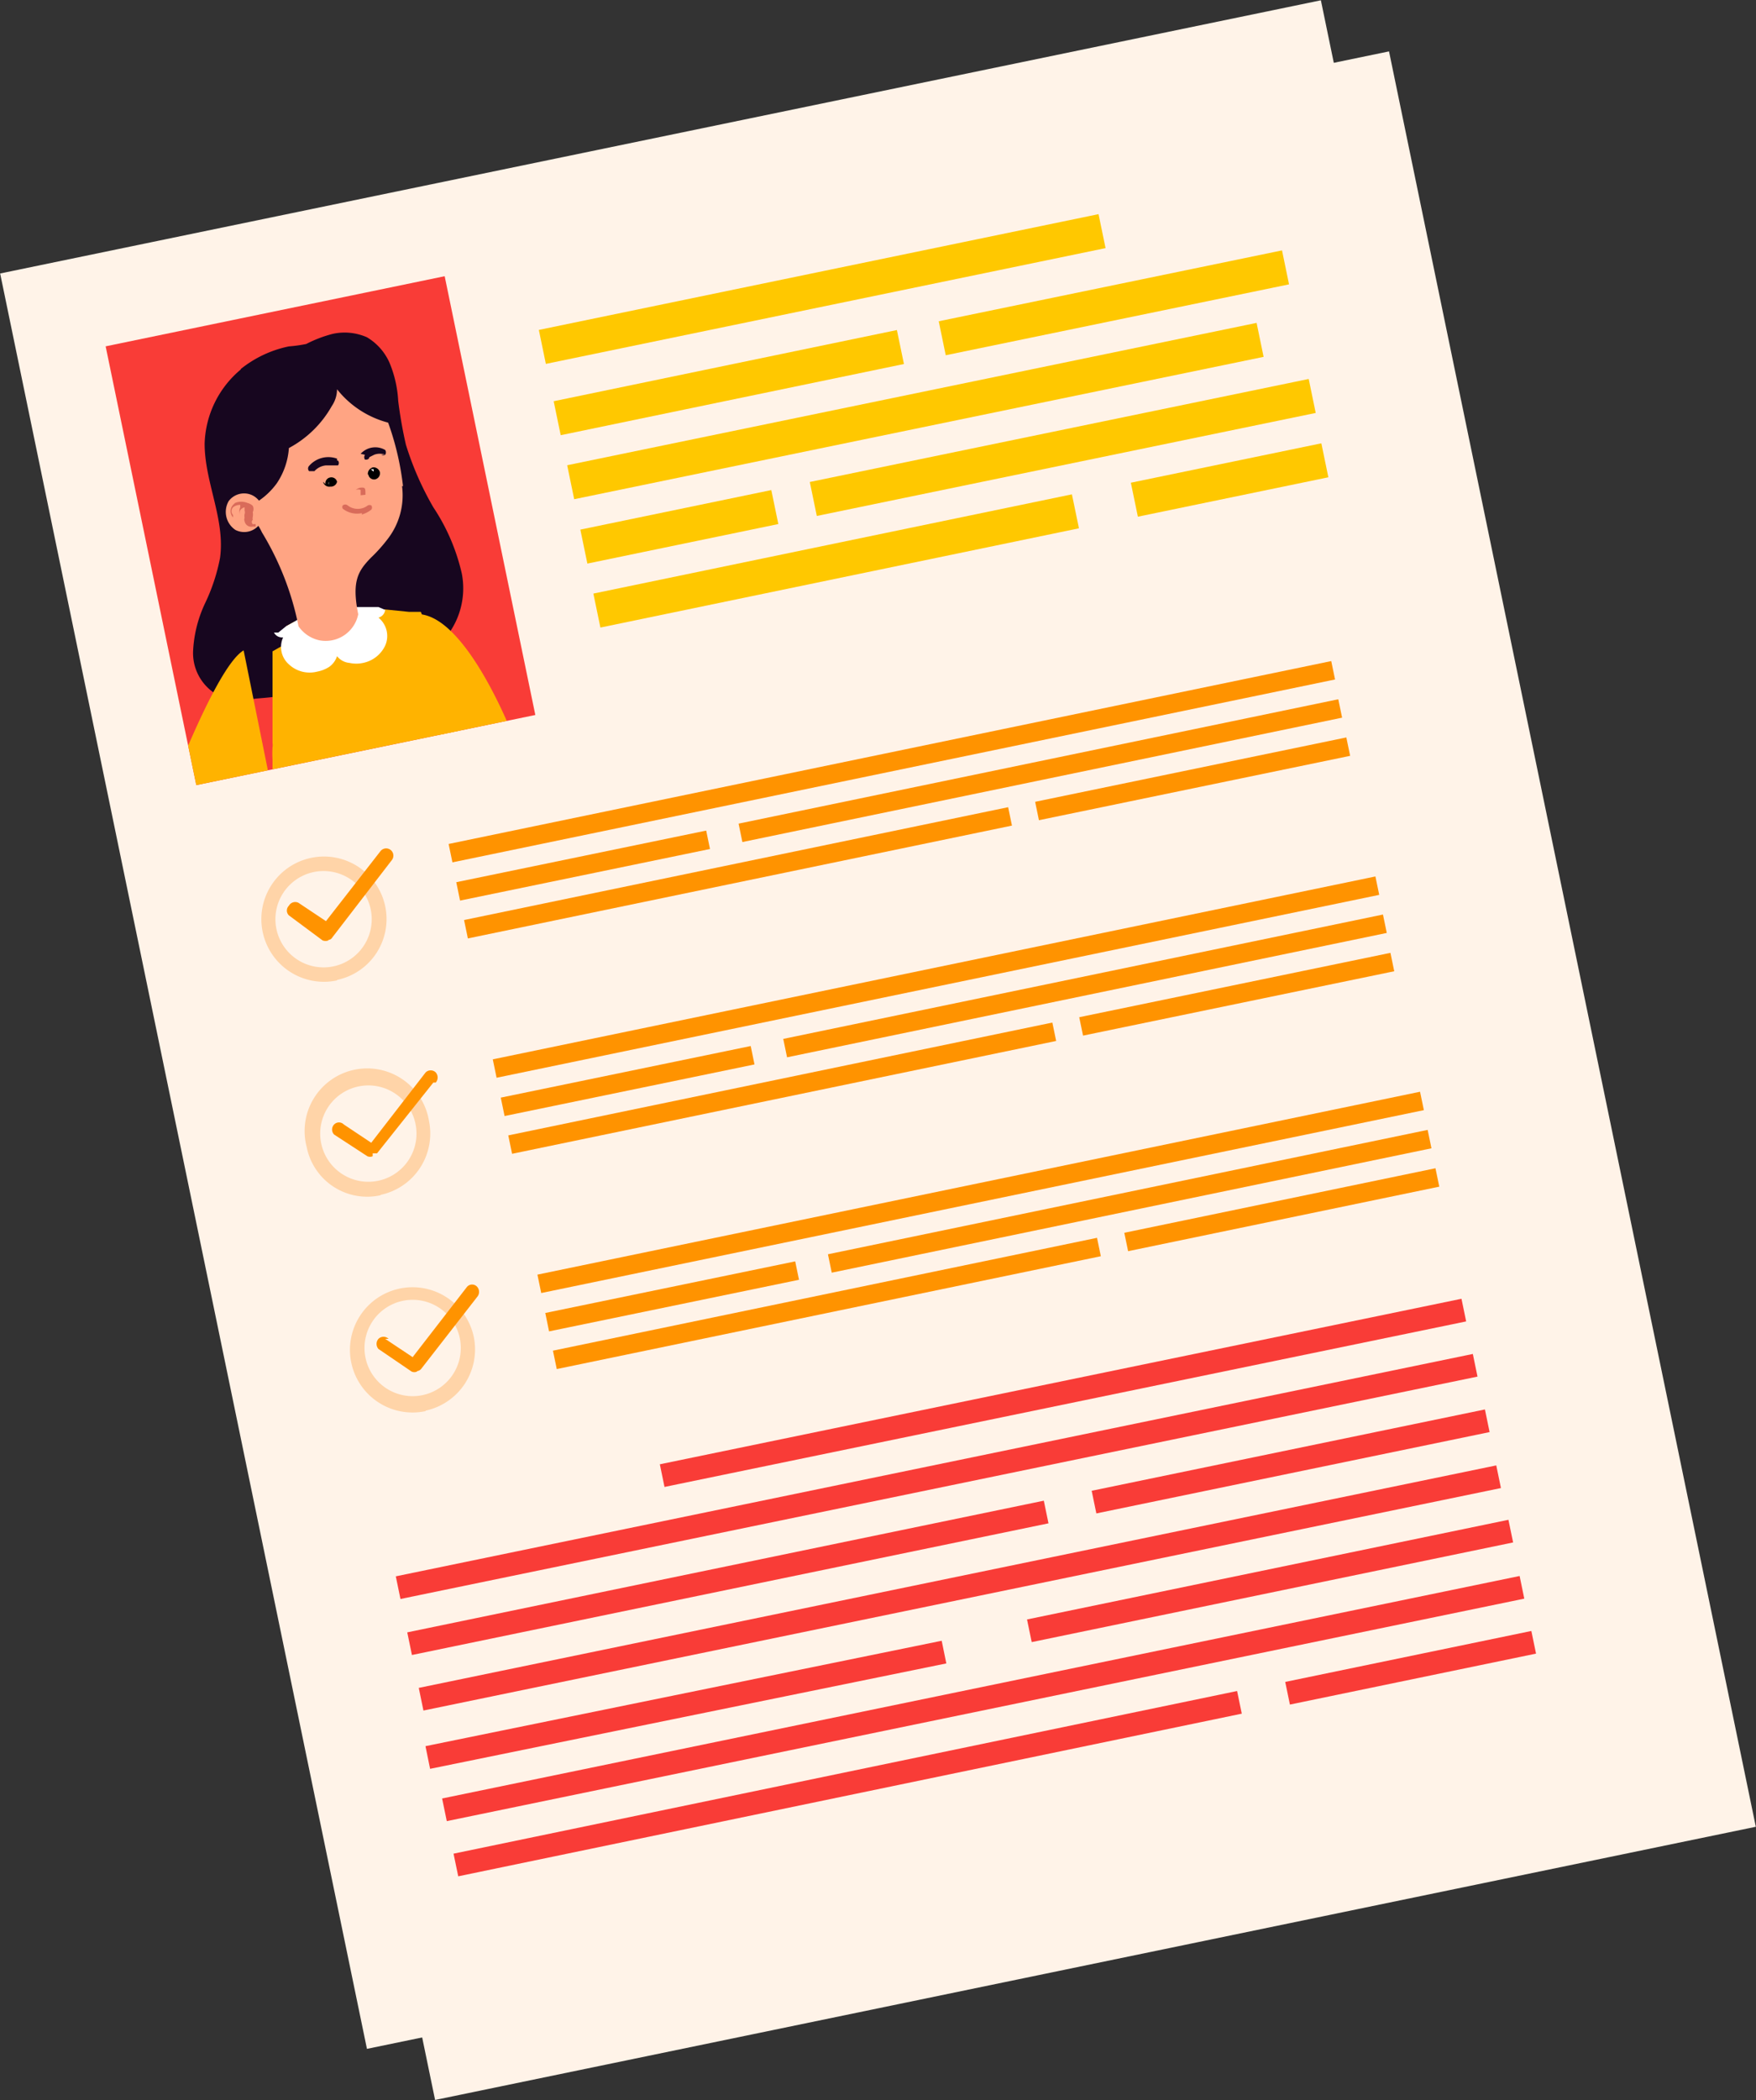 <svg xmlns="http://www.w3.org/2000/svg" xmlns:xlink="http://www.w3.org/1999/xlink" viewBox="0 0 36.47 43.59"><rect x="0" y="0" width="36.47" height="43.59" fill="#333333" stroke="none"/><defs><clipPath id="clip-path"><rect x="1.42" y="1.07" width="35.05" height="42.52" style="fill:none"/></clipPath><clipPath id="clip-path-2"><rect x="3.06" y="6.36" width="7.19" height="9.3" transform="translate(-2.09 1.58) rotate(-11.68)" style="fill:none"/></clipPath></defs><g id="Layer_2" data-name="Layer 2"><g id="Group_6281" data-name="Group 6281"><g id="Group_6274" data-name="Group 6274"><g style="clip-path:url(#clip-path)"><g id="Group_6273" data-name="Group 6273"><rect id="Rectangle_1952" data-name="Rectangle 1952" x="4.94" y="3.51" width="28.01" height="37.63" transform="translate(-4.13 4.3) rotate(-11.68)" style="fill:#fff3e8"/></g></g></g><g id="Group_6275" data-name="Group 6275"><rect id="Rectangle_1954" data-name="Rectangle 1954" x="3.52" y="2.45" width="28.01" height="37.63" transform="translate(-3.94 3.99) rotate(-11.68)" style="fill:#fff3e8"/><rect id="Rectangle_1955" data-name="Rectangle 1955" x="3.06" y="6.36" width="7.19" height="9.3" transform="translate(-2.09 1.58) rotate(-11.68)" style="fill:#f93c37"/></g><g style="clip-path:url(#clip-path-2)"><g id="Group_6277" data-name="Group 6277"><path id="Path_22093" data-name="Path 22093" d="M5,7.67a2.08,2.08,0,0,0-.75,1.54c0,.8.43,1.57.32,2.37a3.84,3.84,0,0,1-.31.94,2.62,2.62,0,0,0-.25,1,1,1,0,0,0,.42.85,1.52,1.52,0,0,0,.89.13,10.18,10.18,0,0,0,3-.69,2.3,2.3,0,0,0,.93-.57,1.61,1.61,0,0,0,.34-1.34A4.14,4.14,0,0,0,9,10.53a6.26,6.26,0,0,1-.57-1.3,9.1,9.1,0,0,1-.16-.91,2.39,2.39,0,0,0-.18-.79A1.16,1.16,0,0,0,7.62,7a1.15,1.15,0,0,0-.71-.07,2.6,2.6,0,0,0-.55.21A2.9,2.9,0,0,1,6,7.19a2.35,2.35,0,0,0-1,.47" style="fill:#17061f"/><path id="Path_22094" data-name="Path 22094" d="M8.73,12.75c1,.1,1.94,2.56,1.94,2.56a2,2,0,0,1-1.41.88Z" style="fill:#ffb300"/><path id="Path_22095" data-name="Path 22095" d="M11.87,22.57l-.07.07c-1.14,1.09-3.69,1.16-5,1.12H6.65l-.57,0c0-.06,0-.12,0-.19v0c0-.11,0-.24-.07-.37s-.06-.4-.09-.63,0-.24,0-.37-.05-.4-.07-.62,0-.24,0-.37,0-.41-.07-.62,0-.25,0-.37l-.06-.63,0-.37-.06-.62,0-.37c0-.19,0-.38,0-.57v-.06a.77.77,0,0,0,0-.15,1.49,1.49,0,0,0,0-.21v-.1a1.5,1.5,0,0,1,0-.22l0-.3h0a1.49,1.49,0,0,0,0-.21.92.92,0,0,0,0-.16V16c0-.08,0-.16,0-.23a2.11,2.11,0,0,1,0-.26.28.28,0,0,0,0-.09l0-.28c0-.22,0-.44,0-.62s0-.26,0-.37c0-.35,0-.57,0-.63v0l.14-.08h0l.53-.3.08-.05L5.94,13l.18-.1.08,0,1.21-.25.22,0h0l.23,0H8l.49.05h.09l.16,0,0,0q.11.27.21.6l.12.35q.09.28.21.6c0,.12.07.23.11.35l0,.08.06.21a2.31,2.31,0,0,1,.1.28s0,0,0,0v0a.88.88,0,0,1,.05.15l.06.18,0,.1a1.72,1.72,0,0,1,.07.21l.09.28h0l.06.2c0,.05,0,.1,0,.15s.1.29.14.44l0,.16c0,.12.08.24.11.35s.13.41.19.6a2.42,2.42,0,0,1,.1.36c.07.2.13.4.19.6s.05.16.08.24l0,.11c.07.21.13.41.19.6s.07.24.1.35.13.42.18.6a3.21,3.21,0,0,1,.1.35c.08.23.14.44.19.6s.08.26.1.36l.07.23" style="fill:#ffb300"/><path id="Path_22096" data-name="Path 22096" d="M8,12.66v0a.19.19,0,0,1-.14.16A.49.49,0,0,1,8,13.4a.65.65,0,0,1-.46.36.66.66,0,0,1-.28,0A.37.37,0,0,1,7,13.62a.44.44,0,0,1-.16.22.69.69,0,0,1-.25.1A.63.63,0,0,1,6,13.79a.48.48,0,0,1-.12-.56.19.19,0,0,1-.19-.1v0l.09,0L5.94,13l.18-.1.08-.05,1.21-.25.22,0h0l.23,0Z" style="fill:#fff"/><path id="Path_22097" data-name="Path 22097" d="M5.06,13.5C4.44,13.86,3.3,17,3.3,17a9.87,9.87,0,0,0,2.18,1.21l.28-1.25Z" style="fill:#ffb300"/><path id="Path_22098" data-name="Path 22098" d="M8.35,10.09a1.48,1.48,0,0,1-.3,1.1,3.25,3.25,0,0,1-.35.39c-.26.27-.4.48-.26,1.17a.69.69,0,0,1-.81.54A.71.71,0,0,1,6.2,13a6,6,0,0,0-.76-1.95,1.06,1.06,0,0,0-.12-.2h0s0-.15-.06-.37c0,0,0-.06,0-.08a5.26,5.26,0,0,1-.08-1.63c.35-1.15,2.39-1.2,2.71-.42a5.85,5.85,0,0,1,.48,1.74" style="fill:#ffa483"/><path id="Path_22099" data-name="Path 22099" d="M8.09,8.78A2,2,0,0,1,7,8.08a.63.63,0,0,1-.11.35A2.22,2.22,0,0,1,6,9.3a1.49,1.49,0,0,1-.25.73,1.51,1.51,0,0,1-.6.49,4.57,4.57,0,0,1-.39-1.34,1.76,1.76,0,0,1,.48-1.29,2,2,0,0,1,.72-.37,2,2,0,0,1,1.45.07,1.27,1.27,0,0,1,.71,1.19" style="fill:#17061f"/><path id="Path_22100" data-name="Path 22100" d="M7.49,9.42A.41.41,0,0,1,8,9.34a.09.09,0,0,1,0,.1.07.07,0,0,1-.08,0H8a.31.31,0,0,0-.23,0l-.1.05s0,.06-.09.05l0,0a.09.09,0,0,1,0-.1" style="fill:#17061f"/><path id="Path_22101" data-name="Path 22101" d="M7,9.52a.53.53,0,0,0-.58.15.08.08,0,0,0,0,.11s.09,0,.11,0h0a.37.37,0,0,1,.24-.12h.13s.08,0,.12,0l0,0a.08.08,0,0,0,0-.1H7" style="fill:#17061f"/><path id="Path_22102" data-name="Path 22102" d="M7.51,10.68a.54.54,0,0,0,.2-.1.07.07,0,0,0,0-.09.09.09,0,0,0-.07,0h0a.34.34,0,0,1-.42,0,.08.08,0,0,0-.1,0,.06.06,0,0,0,0,.07.48.48,0,0,0,.4.09" style="fill:#d96b5a"/><path id="Path_22103" data-name="Path 22103" d="M7.59,10.27h0c0-.12,0-.15-.07-.15a.19.19,0,0,0-.13.05,0,0,0,0,0,0,0h0a.12.12,0,0,1,.1,0s0,0,0,.11,0,0,0,0h0" style="fill:#d96b5a"/><path id="Path_22104" data-name="Path 22104" d="M6.71,10a.13.13,0,0,0,.15.1A.13.13,0,0,0,7,10a.12.12,0,0,0-.14-.09.12.12,0,0,0-.1.14h0"/><path id="Path_22105" data-name="Path 22105" d="M6.83,10s0,0,0,0a0,0,0,0,0,0,0h0s0,0,0,0a.07.07,0,0,0,0,.06" style="fill:#fff"/><path id="Path_22106" data-name="Path 22106" d="M7.65,9.85a.12.12,0,0,0,.14.1.13.13,0,0,0,.1-.15.14.14,0,0,0-.14-.1.14.14,0,0,0-.11.15h0"/><path id="Path_22107" data-name="Path 22107" d="M7.76,9.79s0,0,0,0,0,0,0-.05h0a0,0,0,0,0-.06,0h0a0,0,0,0,0,0,0" style="fill:#fff"/><path id="Path_22108" data-name="Path 22108" d="M4.89,11a.4.4,0,0,0,.54-.18.41.41,0,0,0-.19-.54.4.4,0,0,0-.49.12.45.45,0,0,0,.14.6" style="fill:#ffa483"/><path id="Path_22109" data-name="Path 22109" d="M4.88,10.44a.34.34,0,0,1,.26,0,.24.24,0,0,1,.11.06.15.15,0,0,1,0,.13.31.31,0,0,1,0,.1.13.13,0,0,0,0,.06.06.06,0,0,0,0,.09h0s0,0,.06,0a0,0,0,0,1,0,0,0,0,0,0,1,0,.05l-.06,0a.14.14,0,0,1-.17-.11.09.09,0,0,1,0-.07.2.2,0,0,1,0-.08.1.1,0,0,0,0-.07s0-.05,0-.07l0,0a.15.15,0,0,0-.09.06.11.11,0,0,0,0,.1s0,0,0,0h0l0,0a.18.18,0,0,1,0-.16l0-.05a.23.23,0,0,0-.15.05.12.12,0,0,0,0,.16s0,0,0,.05a0,0,0,0,1,0,0h0a.19.19,0,0,1,0-.26" style="fill:#d96b5a"/></g></g><rect id="Rectangle_1958" data-name="Rectangle 1958" x="11.14" y="5.64" width="11.87" height="0.72" transform="translate(-0.86 3.58) rotate(-11.68)" style="fill:#ffc800"/><rect id="Rectangle_1959" data-name="Rectangle 1959" x="11.7" y="8.17" width="14.62" height="0.72" transform="translate(-1.33 4.02) rotate(-11.66)" style="fill:#ffc800"/><rect id="Rectangle_1960" data-name="Rectangle 1960" x="11.5" y="7.58" width="7.28" height="0.72" transform="translate(-1.3 3.24) rotate(-11.71)" style="fill:#ffc800"/><rect id="Rectangle_1961" data-name="Rectangle 1961" x="19.49" y="5.93" width="7.28" height="0.72" transform="translate(-0.79 4.8) rotate(-11.66)" style="fill:#ffc800"/><rect id="Rectangle_1962" data-name="Rectangle 1962" x="12.08" y="10.58" width="4.05" height="0.72" transform="translate(-1.92 3.08) rotate(-11.69)" style="fill:#ffc800"/><rect id="Rectangle_1963" data-name="Rectangle 1963" x="23.52" y="9.6" width="4.04" height="0.72" transform="translate(-1.49 5.38) rotate(-11.68)" style="fill:#ffc800"/><rect id="Rectangle_1964" data-name="Rectangle 1964" x="12.29" y="11.28" width="10.15" height="0.72" transform="translate(-2 3.77) rotate(-11.71)" style="fill:#ffc800"/><rect id="Rectangle_1965" data-name="Rectangle 1965" x="16.78" y="8.93" width="10.58" height="0.72" transform="translate(-1.42 4.65) rotate(-11.66)" style="fill:#ffc800"/><path id="Path_22110" data-name="Path 22110" d="M7,20.35a1.3,1.3,0,1,1,1-1.54H8a1.29,1.29,0,0,1-1,1.53M6.52,18.1a1,1,0,1,0,1.18.78h0a1,1,0,0,0-1.18-.78" style="fill:#ffd4a8"/><path id="Path_22111" data-name="Path 22111" d="M6.82,19.52a.17.17,0,0,1-.12,0L6,19a.14.14,0,0,1,0-.2.15.15,0,0,1,.2-.06h0l.57.38,1.13-1.45a.15.15,0,0,1,.24.18h0L6.9,19.46a.1.1,0,0,1-.08.05" style="fill:#ff9300"/><rect id="Rectangle_1966" data-name="Rectangle 1966" x="9.16" y="15.62" width="18.72" height="0.39" transform="translate(-2.82 4.08) rotate(-11.7)" style="fill:#ff9300"/><rect id="Rectangle_1967" data-name="Rectangle 1967" x="15.25" y="15.8" width="12.72" height="0.39" transform="translate(-2.8 4.72) rotate(-11.71)" style="fill:#ff9300"/><rect id="Rectangle_1968" data-name="Rectangle 1968" x="9.56" y="17.92" width="11.54" height="0.39" transform="translate(-3.36 3.49) rotate(-11.71)" style="fill:#ff9300"/><rect id="Rectangle_1969" data-name="Rectangle 1969" x="9.46" y="17.77" width="5.3" height="0.39" transform="translate(-3.38 2.82) rotate(-11.66)" style="fill:#ff9300"/><rect id="Rectangle_1970" data-name="Rectangle 1970" x="21.47" y="15.97" width="6.6" height="0.39" transform="translate(-2.76 5.35) rotate(-11.68)" style="fill:#ff9300"/><path id="Path_22112" data-name="Path 22112" d="M7.9,24.81a1.28,1.28,0,0,1-1.53-1,1.3,1.3,0,1,1,2.54-.54h0a1.3,1.3,0,0,1-1,1.53m-.46-2.25a1,1,0,1,0,1.18.78h0a1,1,0,0,0-1.18-.78" style="fill:#ffd4a8"/><path id="Path_22113" data-name="Path 22113" d="M7.74,24a.14.14,0,0,1-.11,0l-.69-.45a.15.15,0,0,1,0-.21.14.14,0,0,1,.2,0l.57.38,1.13-1.46a.15.15,0,0,1,.21,0,.16.16,0,0,1,0,.21H9L7.83,23.94l-.09,0" style="fill:#ff9300"/><rect id="Rectangle_1971" data-name="Rectangle 1971" x="10.08" y="20.09" width="18.72" height="0.39" transform="translate(-3.71 4.36) rotate(-11.7)" style="fill:#ff9300"/><rect id="Rectangle_1972" data-name="Rectangle 1972" x="16.18" y="20.27" width="12.72" height="0.39" transform="translate(-3.69 5) rotate(-11.71)" style="fill:#ff9300"/><rect id="Rectangle_1973" data-name="Rectangle 1973" x="10.48" y="22.39" width="11.54" height="0.39" transform="translate(-4.25 3.77) rotate(-11.71)" style="fill:#ff9300"/><rect id="Rectangle_1974" data-name="Rectangle 1974" x="10.38" y="22.24" width="5.3" height="0.39" transform="translate(-4.26 3.1) rotate(-11.66)" style="fill:#ff9300"/><rect id="Rectangle_1975" data-name="Rectangle 1975" x="22.39" y="20.44" width="6.6" height="0.39" transform="translate(-3.65 5.63) rotate(-11.68)" style="fill:#ff9300"/><path id="Path_22114" data-name="Path 22114" d="M8.84,29.29a1.3,1.3,0,1,1,1-1.54h0a1.3,1.3,0,0,1-1,1.53M8.37,27a1,1,0,1,0,1.18.78h0A1,1,0,0,0,8.37,27" style="fill:#ffd4a8"/><path id="Path_22115" data-name="Path 22115" d="M8.66,28.47a.14.14,0,0,1-.11,0L7.86,28a.16.16,0,0,1,0-.21.15.15,0,0,1,.21,0H8l.57.38,1.13-1.46a.14.14,0,0,1,.21,0,.16.16,0,0,1,0,.21L8.75,28.41a.13.13,0,0,1-.09.05" style="fill:#ff9300"/><rect id="Rectangle_1976" data-name="Rectangle 1976" x="11.01" y="24.56" width="18.72" height="0.39" transform="translate(-4.6 4.64) rotate(-11.7)" style="fill:#ff9300"/><rect id="Rectangle_1977" data-name="Rectangle 1977" x="17.1" y="24.74" width="12.72" height="0.39" transform="translate(-4.57 5.28) rotate(-11.71)" style="fill:#ff9300"/><rect id="Rectangle_1978" data-name="Rectangle 1978" x="11.41" y="26.86" width="11.54" height="0.39" transform="translate(-5.14 4.05) rotate(-11.71)" style="fill:#ff9300"/><rect id="Rectangle_1979" data-name="Rectangle 1979" x="11.31" y="26.71" width="5.3" height="0.39" transform="translate(-5.15 3.38) rotate(-11.66)" style="fill:#ff9300"/><rect id="Rectangle_1980" data-name="Rectangle 1980" x="23.32" y="24.91" width="6.6" height="0.39" transform="translate(-4.54 5.93) rotate(-11.71)" style="fill:#ff9300"/><rect id="Rectangle_1981" data-name="Rectangle 1981" x="13.58" y="28.67" width="17" height="0.48" transform="translate(-5.39 5.06) rotate(-11.66)" style="fill:#f93c37"/><rect id="Rectangle_1982" data-name="Rectangle 1982" x="8.03" y="30.41" width="22.84" height="0.48" transform="translate(-5.79 4.56) rotate(-11.66)" style="fill:#f93c37"/><rect id="Rectangle_1983" data-name="Rectangle 1983" x="8.37" y="32.51" width="13.5" height="0.48" transform="translate(-6.32 3.74) rotate(-11.68)" style="fill:#f93c37"/><rect id="Rectangle_1984" data-name="Rectangle 1984" x="8.51" y="32.72" width="22.85" height="0.48" transform="translate(-6.25 4.71) rotate(-11.66)" style="fill:#f93c37"/><rect id="Rectangle_1985" data-name="Rectangle 1985" x="21.27" y="32.58" width="10.21" height="0.48" transform="translate(-6.1 6.02) rotate(-11.69)" style="fill:#f93c37"/><rect id="Rectangle_1986" data-name="Rectangle 1986" x="8.99" y="35.02" width="22.85" height="0.48" transform="translate(-6.7 4.85) rotate(-11.66)" style="fill:#f93c37"/><rect id="Rectangle_1987" data-name="Rectangle 1987" x="9.29" y="36.79" width="16.62" height="0.48" transform="translate(-7.15 4.34) rotate(-11.72)" style="fill:#f93c37"/><rect id="Rectangle_1988" data-name="Rectangle 1988" x="26.68" y="34.38" width="5.22" height="0.48" transform="translate(-6.4 6.65) rotate(-11.69)" style="fill:#f93c37"/><rect id="Rectangle_1989" data-name="Rectangle 1989" x="8.87" y="35.07" width="10.94" height="0.48" transform="matrix(0.98, -0.2, 0.2, 0.98, -6.87, 3.65)" style="fill:#f93c37"/><rect id="Rectangle_1990" data-name="Rectangle 1990" x="22.64" y="30.09" width="8.34" height="0.48" transform="translate(-5.59 6.06) rotate(-11.68)" style="fill:#f93c37"/></g></g></svg>